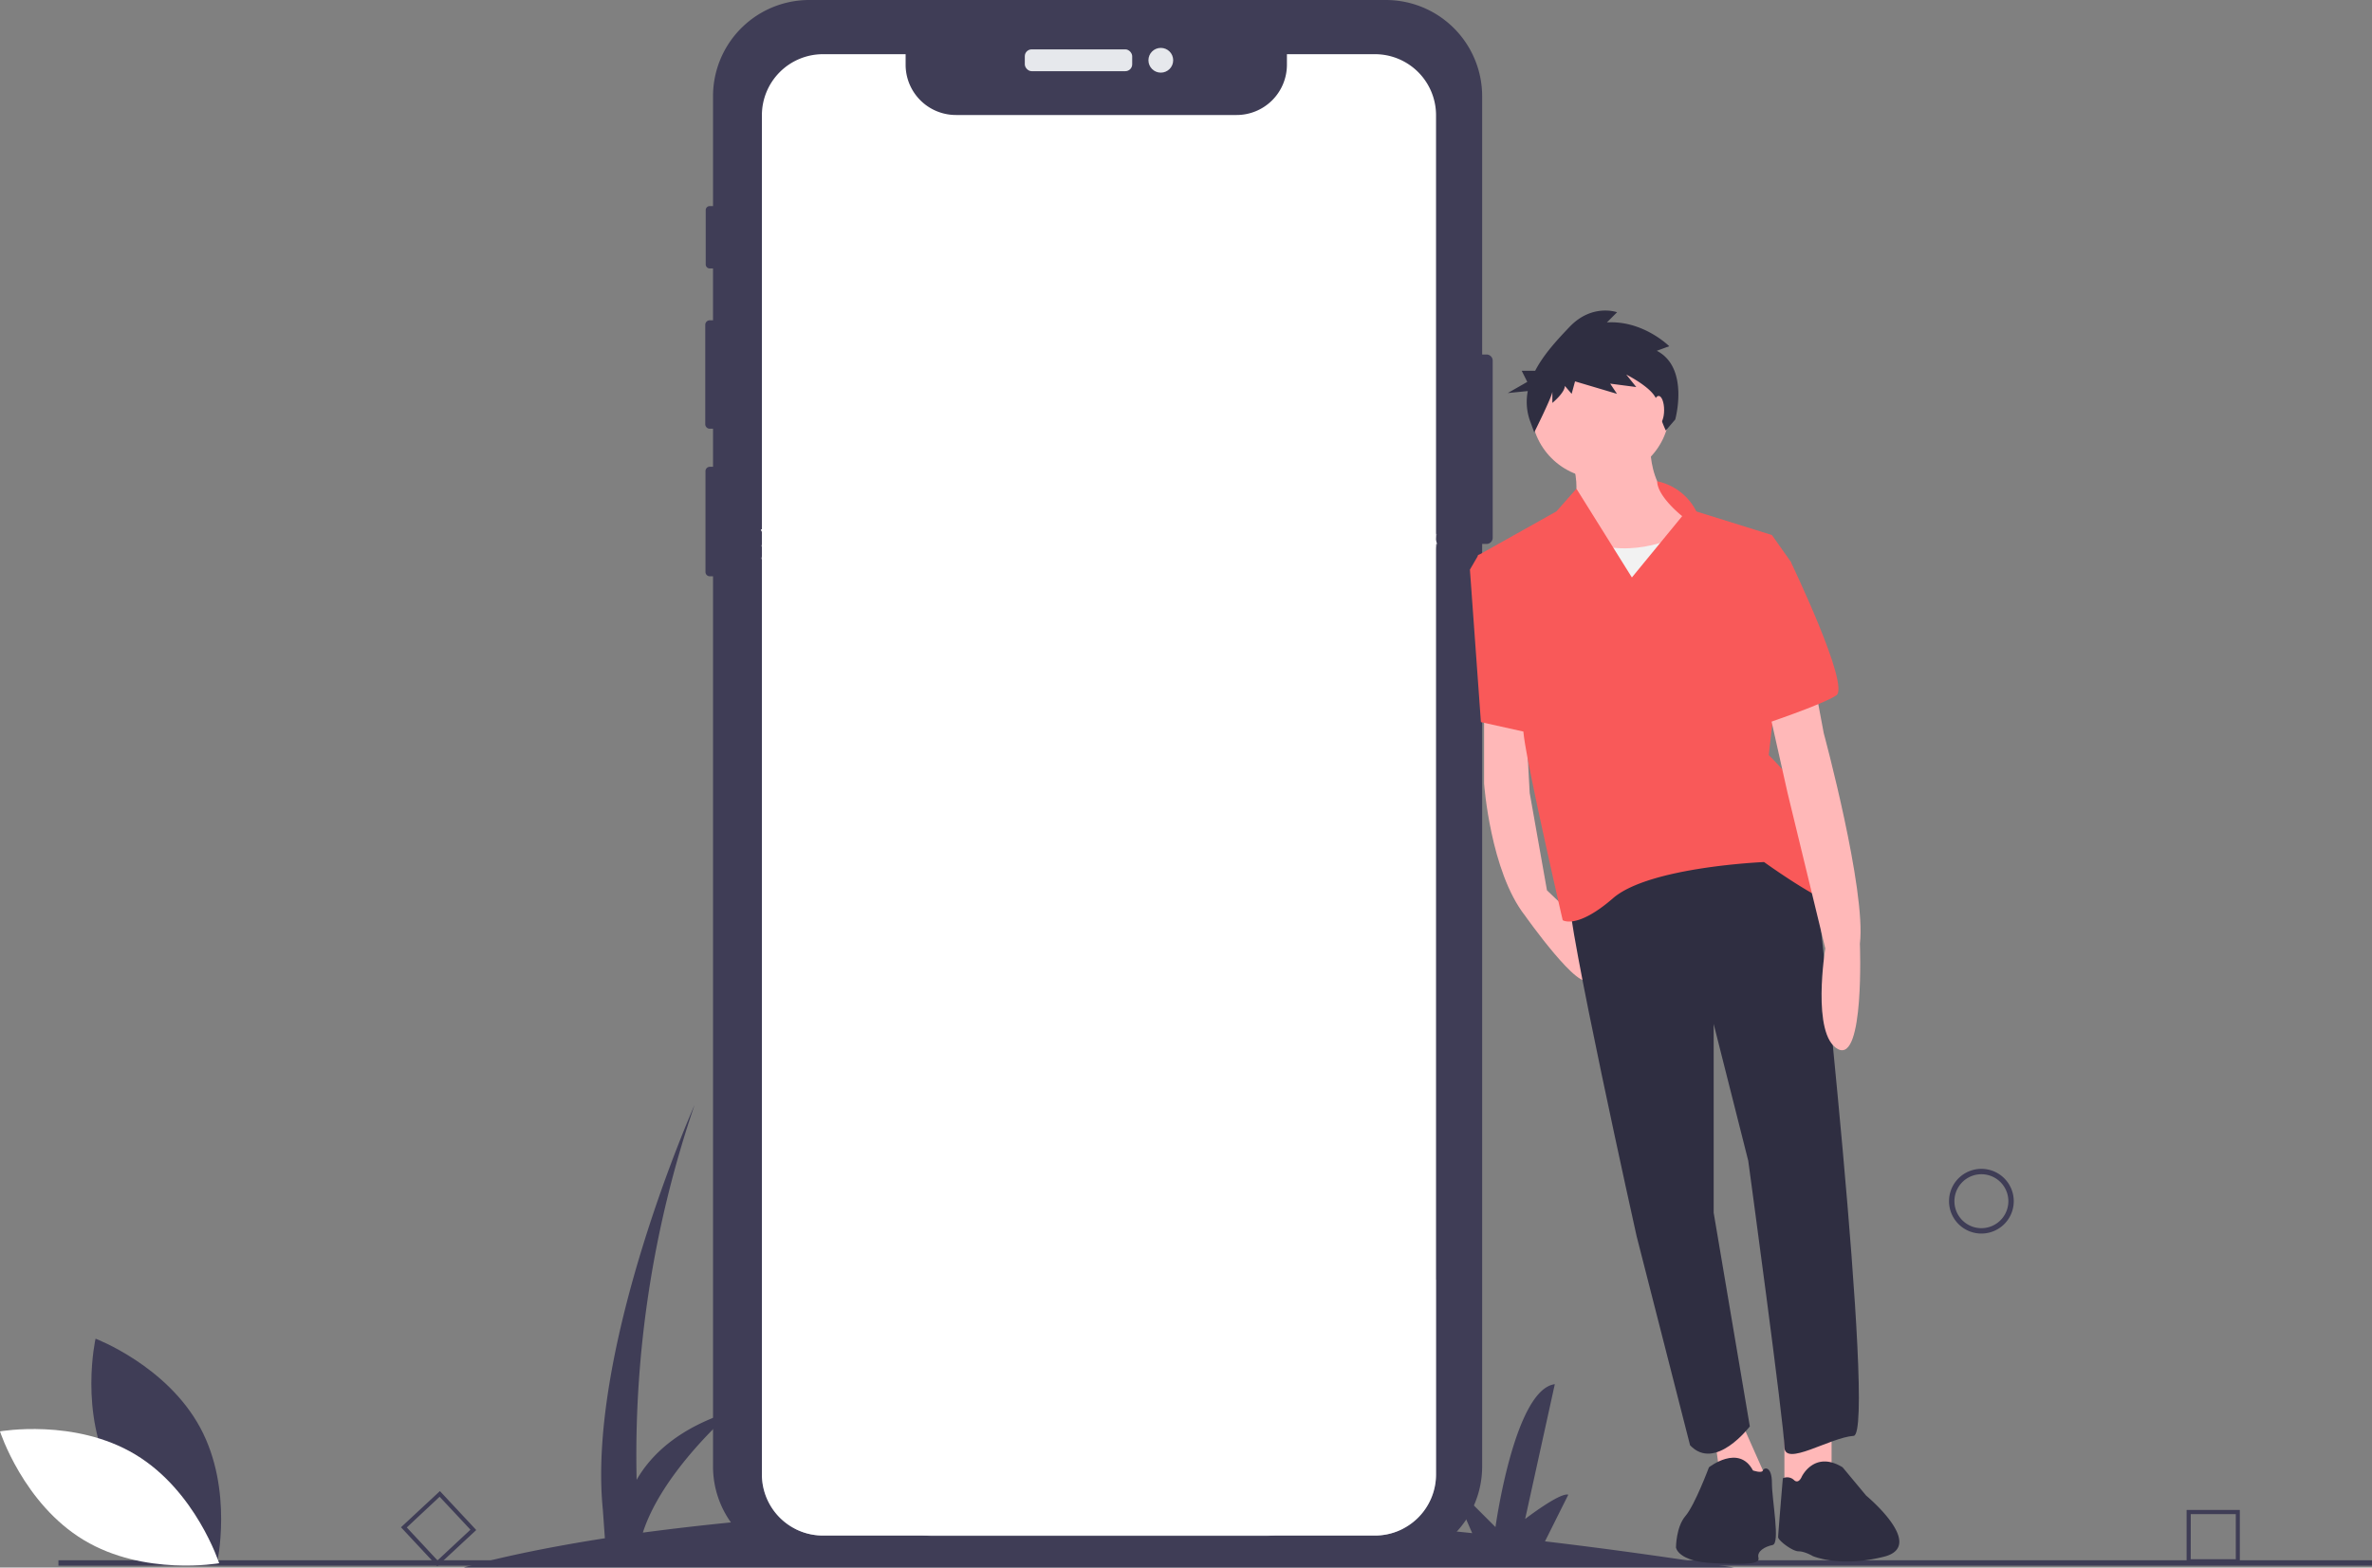 <svg id="f7bb3db6-0aca-42e3-bcc4-5e9b3a55e19d" xmlns="http://www.w3.org/2000/svg" viewBox="0 0 879.5 581.35"><rect x="0" y="0" width="879.5" height="581.35" fill="#808080" stroke="none"/><defs><style>.cls-1{fill:#3f3d56;}.cls-2{fill:#e6e8ec;}.cls-3,.cls-4{fill:#fff;}.cls-4{opacity:0.3;isolation:isolate;}.cls-5{fill:#ffb8b8;}.cls-6{fill:#2f2e41;}.cls-7{fill:#f2f2f2;}.cls-8{fill:#f95959;}</style></defs><path class="cls-1" d="M643,581.35q-36.48-5.72-70.14-9.71l8.64-17.29c-3-1-16,9-16,9l11-50c-15,2-22,53-22,53l-17-17,8.37,19.25c-68.68-7.22-127.95-9.47-177.77-9l7.4-14.8c-3-1-16,9-16,9l11-50c-15,2-22,53-22,53l-17-17,8.86,20.39a998.2,998.2,0,0,0-102,8.21c7.38-23,33.16-45.1,33.16-45.1-19.82,6.17-30.13,16.21-35.47,25.53a401.59,401.59,0,0,1,21.47-139s-40,90-34,150l.76,10.66c-34.8,5.43-52.26,10.84-52.26,10.84Z" transform="translate(0 0)"/><path class="cls-1" d="M734.67,457.49a12,12,0,1,1,12-12A12,12,0,0,1,734.67,457.49Zm0-22a10,10,0,1,0,10,10A10,10,0,0,0,734.67,435.49Z" transform="translate(0 0)"/><path class="cls-1" d="M830.5,579.78H810.76V560H830.5Zm-18.22-1.52H829V561.55h-16.7Z" transform="translate(0 0)"/><path class="cls-1" d="M162.14,580.86l-13.46-14.44L163.11,553l13.47,14.44Zm-11.31-14.37,11.39,12.22,12.21-11.39L163,555.1Z" transform="translate(0 0)"/><rect class="cls-1" x="21.67" y="578.66" width="857.83" height="2"/><path class="cls-1" d="M553.47,133.76v65.68a2.29,2.29,0,0,1-2.29,2.29h-1.62V543.88a35.71,35.71,0,0,1-35.7,35.7H300.07a35.68,35.68,0,0,1-35.69-35.7h0V213.73H263.2a1.61,1.61,0,0,1-1.62-1.61V174.74a1.61,1.61,0,0,1,1.61-1.62h1.19V159h-1.2a1.68,1.68,0,0,1-1.68-1.7V120.47a1.69,1.69,0,0,1,1.68-1.69h1.2V99.56h-1.21a1.5,1.5,0,0,1-1.5-1.5h0V77.94a1.49,1.49,0,0,1,1.5-1.51h1.21V35.69A35.68,35.68,0,0,1,300.07,0H513.85a35.71,35.71,0,0,1,35.71,35.69v95.78h1.62A2.29,2.29,0,0,1,553.47,133.76Z" transform="translate(0 0)"/><rect class="cls-2" x="379.98" y="18.31" width="39.82" height="8.09" rx="2.54"/><circle class="cls-2" cx="430.41" cy="22.35" r="4.59"/><path class="cls-3" d="M532.46,42.75V546.84a22.65,22.65,0,0,1-22.65,22.64H305.16a22.54,22.54,0,0,1-10.46-2.55,21.17,21.17,0,0,1-2.2-1.3,22.66,22.66,0,0,1-10-18.79V42.75A22.65,22.65,0,0,1,305.16,20.1h30.63V24a18.65,18.65,0,0,0,18.65,18.65H458.52A18.65,18.65,0,0,0,477.17,24V20.1h32.64a22.64,22.64,0,0,1,22.65,22.64Z" transform="translate(0 0)"/><path class="cls-4" d="M532.46,474.68v72.16a22.65,22.65,0,0,1-22.65,22.64H305.16a22.54,22.54,0,0,1-10.46-2.55,21.17,21.17,0,0,1-2.2-1.3,22.66,22.66,0,0,1-10-18.79V474.71A187,187,0,0,1,532.46,474.68Z" transform="translate(0 0)"/><path class="cls-4" d="M520.29,566.91a22.37,22.37,0,0,1-10.48,2.57H305.16a22.54,22.54,0,0,1-10.46-2.55,122.16,122.16,0,0,1,225.59,0Z" transform="translate(0 0)"/><path class="cls-4" d="M475.75,568.12a13.61,13.61,0,0,1-6.34,1.56H345.57a13.68,13.68,0,0,1-6.33-1.55,73.93,73.93,0,0,1,136.51,0Z" transform="translate(0 0)"/><path class="cls-3" d="M459.55,215.25c-20.53,0-43.06-3.91-60.65-17.1-24.49-18.36-54.66-17.38-75.65-13.33A164.91,164.91,0,0,0,283,198.24l-.92-1.78a167,167,0,0,1,40.76-13.59c21.41-4.14,52.2-5.14,77.29,13.68,47,35.25,131.16,3.59,132,3.27l.72,1.87a242.85,242.85,0,0,1-48.71,11.85A186.89,186.89,0,0,1,459.55,215.25Z" transform="translate(0 0)"/><path class="cls-4" d="M282.5,197.35s69-16.71,117,6.17,133-.17,133-.17" transform="translate(0 0)"/><path class="cls-4" d="M347.64,223.31a131.9,131.9,0,0,1-24.83-2.48,166.59,166.59,0,0,1-40.76-13.59l.92-1.78a164.91,164.91,0,0,0,40.28,13.42c21,4.06,51.16,5,75.65-13.33,25.07-18.8,60.18-18.75,85.21-15.39A242.2,242.2,0,0,1,532.82,202l-.72,1.86c-.84-.32-85-32-132,3.27C383.65,219.49,364.74,223.31,347.64,223.31Z" transform="translate(0 0)"/><path class="cls-4" d="M348,215.26c-34.63,0-65.39-12.43-65.85-12.62l.76-1.85c.69.29,69.09,27.9,116.1.07,47.83-28.32,132.91-3,133.76-2.78l-.58,1.91c-.84-.26-85.09-25.28-132.16,2.59C384,212.09,365.47,215.26,348,215.26Z" transform="translate(0 0)"/><path class="cls-4" d="M282.51,200.18s69,22.88,117,0,133-2.16,133-2.16" transform="translate(0 0)"/><path class="cls-5" d="M550.27,261.4v29.15s2.33,32.65,15.16,49c0,0,21,29.74,23.9,23.32l-3.59-21.11L573.59,330.2l-6.41-36.15-1.75-32.65Z" transform="translate(0 0)"/><polygon class="cls-5" points="679.12 524.94 679.12 546.51 661.63 552.93 661.63 527.86 679.12 524.94"/><polygon class="cls-5" points="643.56 522.61 655.22 548.85 638.89 555.84 635.39 530.19 643.56 522.61"/><path class="cls-6" d="M672.71,321.45S696,531.94,687.29,532.52s-25.66,11.66-25.66,4.08-13.41-106.11-13.41-106.11L635.4,379.76v70L648.81,529s-12.83,16.91-22.16,7l-19.82-77.55s-26.24-117.77-25.08-127.1C581.75,331.37,641.81,280.06,672.71,321.45Z" transform="translate(0 0)"/><path class="cls-6" d="M668.05,547.68s4.66-9.91,15.16-3.5l8.74,10.5s22.55,18.67,6.55,22.67c-16.49,4.12-26.37-.26-26.37-.26s-2.92-1.75-5.25-1.75-7.58-4.08-7.58-5.25,1.75-21.83,1.75-21.83a3.69,3.69,0,0,1,4.08.59C666.88,550.6,668.05,547.68,668.05,547.68Z" transform="translate(0 0)"/><path class="cls-6" d="M633.65,544.18s11.07-8.74,16.32,1.17c0,0,3.31,1.16,3.69,0S657,543.6,657,550s3.16,22.41.25,23-5.83,2.33-5.25,4.66-3.16,2.66-16.57,2.08-14-5.83-14-5.83,0-7.58,3.5-11.66S633.65,544.18,633.65,544.18Z" transform="translate(0 0)"/><path class="cls-5" d="M612.07,162.28s-2.91,21.57,15.75,29.15-41.4,32.65-47.23,18.08,1.16-19.24,1.16-19.24,5.83-5.83.59-21.58Z" transform="translate(0 0)"/><circle class="cls-5" cx="593.42" cy="151.79" r="25.65"/><path class="cls-7" d="M623.15,198.43s-17.49,9.33-34.4,2.33-16.32,23.32-16.32,23.32l8.74,22.74L641.81,241l-4.08-35Z" transform="translate(0 0)"/><path class="cls-8" d="M614.46,178.48A21.17,21.17,0,0,1,629,189.68l28,8.75,7,9.91-8.17,71.72S671,294.63,671,302.8s18.66,36.15,9.33,32.65-26.24-15.74-26.24-15.74-42.56,1.74-56,13.41-18.66,8.16-18.66,8.16-14-60.64-14.57-70S547.94,206,547.94,206l29.15-16.33,7.43-8.42,20.56,32.91,18.65-22.74S614.52,184.18,614.46,178.48Z" transform="translate(0 0)"/><path class="cls-5" d="M672.71,253.24l3.5,18.65S692,330.2,689.62,350c0,0,1.75,44.32-8.16,39.07s-4.67-37.32-4.67-37.32l-14-57.72-7.58-33.82Z" transform="translate(0 0)"/><path class="cls-8" d="M658.13,204.84l5.84,3.5s22.15,46.06,16.9,49.56-28,11.08-28,11.08Z" transform="translate(0 0)"/><polygon class="cls-8" points="561.93 206.01 548.23 205.72 545.02 211.26 549.1 267.81 570.09 272.48 561.93 206.01"/><path class="cls-6" d="M614.31,130.09l4.62-1.68s-9.67-9.67-23.12-8.83l3.78-3.78s-9.24-3.37-17.65,5.46c-4.42,4.64-9.54,10.1-12.72,16.24h-5l2.07,4.13-7.23,4.14,7.42-.74a20.92,20.92,0,0,0,.7,10.7l1.69,4.62s6.72-13.45,6.72-15.13v4.21s4.63-3.79,4.63-6.31l2.52,2.94,1.26-4.62,15.55,4.62-2.52-3.78,9.67,1.26L603,138.92s10.93,5.46,11.35,10.09,3.3,10.65,3.3,10.65l3.5-4.08S626.5,136.39,614.31,130.09Z" transform="translate(0 0)"/><ellipse class="cls-5" cx="614.99" cy="152.08" rx="2.04" ry="5.25"/><path class="cls-1" d="M41.63,547C54.06,570.07,80.44,580,80.44,580s6.23-27.48-6.2-50.52-38.81-33-38.81-33S29.21,524,41.63,547Z" transform="translate(0 0)"/><path class="cls-3" d="M50.18,539.43c22.43,13.5,31.08,40.32,31.08,40.32s-27.74,4.92-50.18-8.58S0,530.86,0,530.86,27.74,525.93,50.18,539.43Z" transform="translate(0 0)"/><path class="cls-4" d="M282.51,197.35s69-36,117,0,133,3.4,133,3.4" transform="translate(0 0)"/><circle class="cls-3" cx="407.75" cy="552.68" r="11"/></svg>